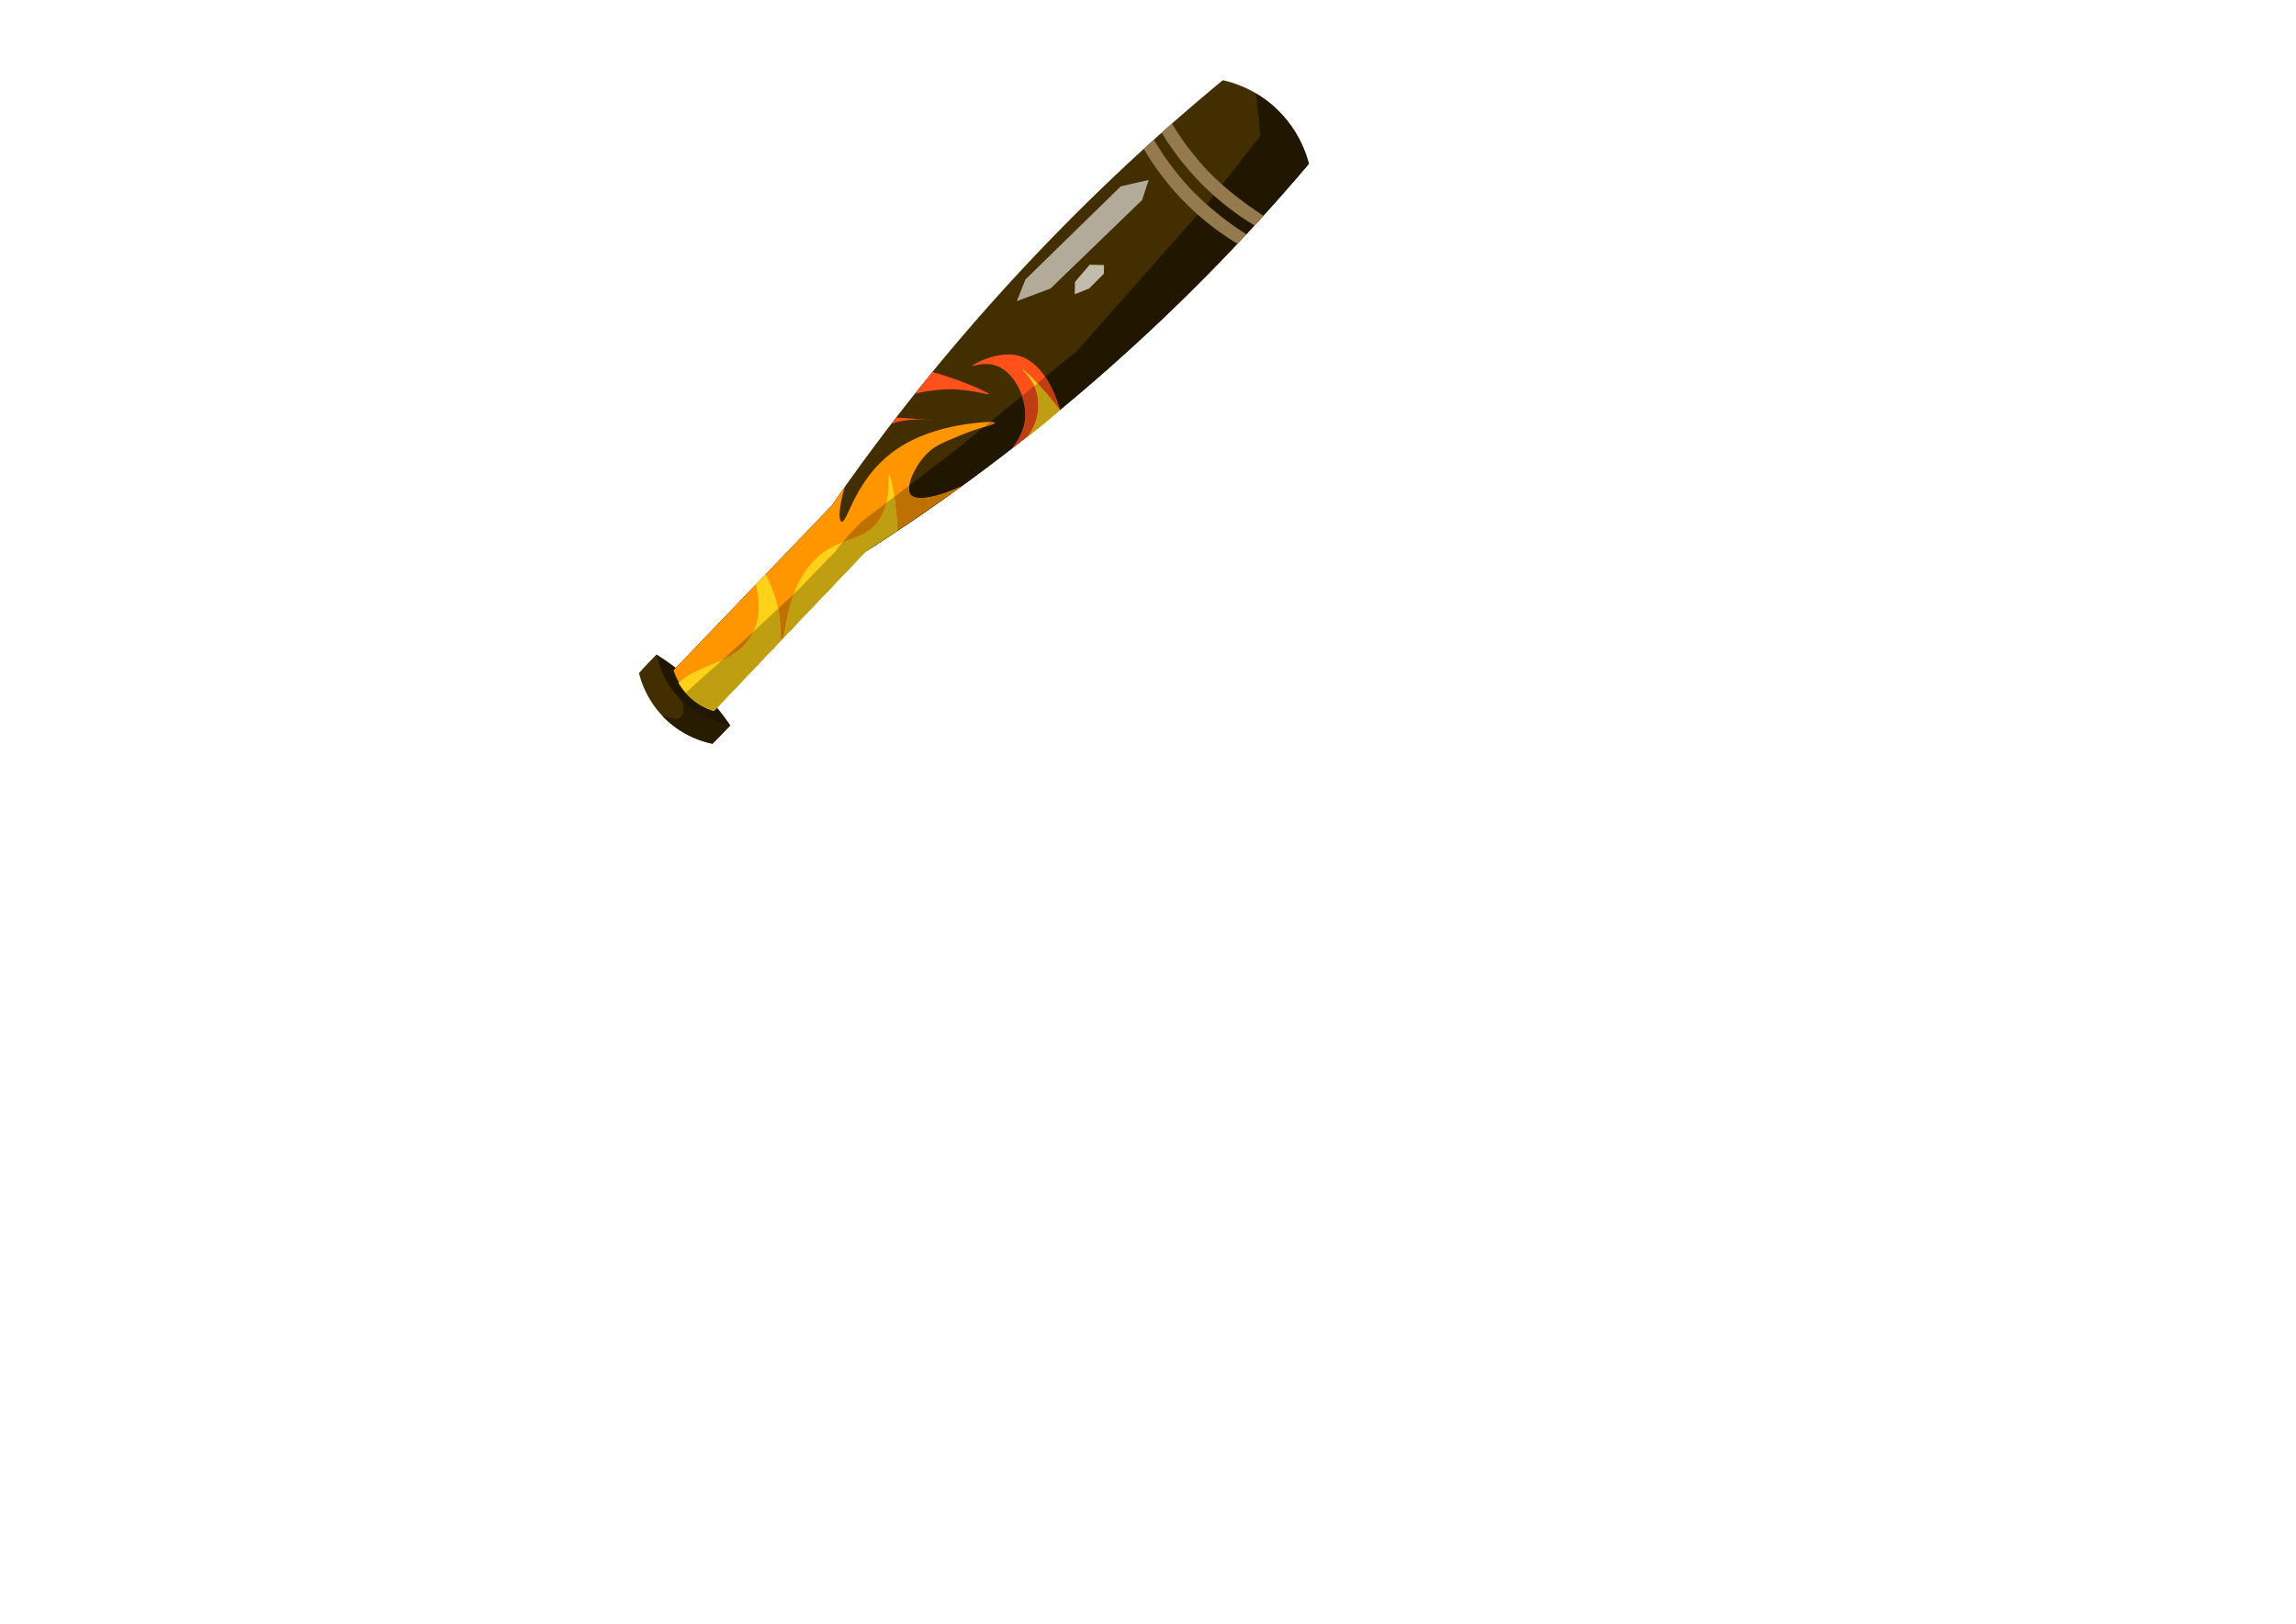 <svg id="Layer_2" data-name="Layer 2" xmlns="http://www.w3.org/2000/svg" viewBox="0 0 841.89 595.28"><defs><style>.cls-1{fill:#211700;}.cls-2{fill:#422e00;}.cls-3{fill:#ff5119;}.cls-4{fill:#ff9600;}.cls-5{fill:#ffd219;}.cls-6{fill:#bf3d13;}.cls-7{fill:#bf9e12;}.cls-8{fill:#bf7100;}.cls-9{fill:#271b00;}.cls-10{fill:#947a4c;}.cls-11{fill:#b3ab99;}.cls-12{fill:#c2bcad;}</style></defs><title>weapon_1.2-01</title><g id="weapon_1.2"><path class="cls-1" d="M235.33,245.64l5.45-5.66a91.43,91.43,0,0,1,27,25.94l-5.44,5.66Z"/><path class="cls-2" d="M240.78,240a33,33,0,0,0,27,25.94l-6.48,6.74a35.09,35.09,0,0,1-27-25.94Z"/><path class="cls-2" d="M246.77,245.89A22.58,22.58,0,0,0,251.4,254a23,23,0,0,0,10.31,6.6q27.72-29.09,55.43-58.16C334.72,191.17,353,178.44,371.6,164A725.55,725.55,0,0,0,479.94,60a42.86,42.86,0,0,0-13.68-21.75,42.23,42.23,0,0,0-17.89-8.84A777.71,777.71,0,0,0,341.08,137.37c-13.23,16.22-25.19,32.24-36,47.83Z"/><path class="cls-1" d="M261.71,260.61q27.72-29.07,55.43-58.16C334.72,191.23,353,178.5,371.59,164A724.57,724.57,0,0,0,479.93,60.1a42.75,42.75,0,0,0-13.67-21.75,41.47,41.47,0,0,0-5.7-4q1.6,15.38,1.61,15.38L442.83,74.54l-48,54.17-44.05,36h0L316,191.27h0c-.48.46-2.78,2.71-4.9,5.07-2.72,3-4.93,6-4.93,6L292.4,216.52l-18.84,17.55L251.4,254a22.49,22.49,0,0,0,10.31,6.66Z"/><path class="cls-3" d="M335.57,144.33a58.65,58.65,0,0,1,13.54-1.62c7.66.23,13.39,2.2,13.52,1.78s-9.82-5.06-20.66-8.09l-.66.79Q338.4,140.76,335.57,144.33Z"/><path class="cls-3" d="M388.68,150.35c-2.91-10-8.05-18.07-15.22-19.94-7.72-2-17.12,3.31-17,3.79,0,.14,4.47-1.57,8.66-.2,6.59,2.15,11.06,11.4,10.92,18.3-.09,4.3-2,8.4-4.91,12.12l.72-.56Q380.49,157.14,388.68,150.35Z"/><path class="cls-3" d="M342.47,154.24c0-.11-7.07-.87-13.79-1.13-.57.74-1.15,1.48-1.71,2.22C334.61,152.66,342.46,154.36,342.47,154.24Z"/><path class="cls-4" d="M247,245.71a22.8,22.8,0,0,0,4.64,8.06,22.52,22.52,0,0,0,5.23,4.39,22.83,22.83,0,0,0,5.07,2.27L317.06,202q8.71-5.69,17.54-11.57,9.09-6.07,18-12.14c-8.46,4-16.46,5.53-18.57,3.24-2.32-2.53,1.35-11,6.35-15.68,2.58-2.4,5.27-3.53,10.67-5.8,8-3.38,13.76-4.38,13.66-5s-4-.33-7.68.11-17,2-27.92,9.32C313.43,175,310.79,192,308.56,191.2c-1.23-.47-.83-5.87,1.17-12.49-1.5,2.11-3,4.21-4.43,6.31Z"/><path class="cls-5" d="M317.18,202.45c1.8-1.35,3.75-2.74,5.83-4.12s4.14-2.65,6.11-3.8a114.73,114.73,0,0,0-1.53-14.5c-.95-5.54-1.43-5.91-1.64-5.9-.69,0,1.23,8.37-3.15,15.75-5.48,9.22-14.53,6.37-23.46,14.76-10.77,10.12-11,26.82-12.25,29.38Z"/><path class="cls-5" d="M251.44,254a22.74,22.74,0,0,0,5.23,4.39,23.28,23.28,0,0,0,5,2.26h.05l25-26.26h-.07c-.72-.12-.31-3.55-.82-8a43.63,43.63,0,0,0-5.14-15.84l-3.52,3.66c1.19,5.06,1.84,11.33-.84,17.23-5.38,11.83-19.22,11.21-27.57,18.9a22.39,22.39,0,0,0,2.61,3.6Z"/><path class="cls-5" d="M386.46,147.58c-5.81-7.28-11.23-12.32-11.47-12.1s3.43,2.87,5.06,8a17.91,17.91,0,0,1-3.25,16.59q3-2.29,6-4.79c2-1.65,3.95-3.3,5.82-4.92C388.09,149.66,387.35,148.7,386.46,147.58Z"/><path class="cls-6" d="M371.09,164.38l.72-.55q2.6-2,5.15-4a21,21,0,0,0,3-6.19,18.92,18.92,0,0,0,0-10.14,15.73,15.73,0,0,0-.76-2l-4.52,3.69a20.93,20.93,0,0,1,1.26,7.16C375.92,156.57,374,160.67,371.09,164.38Z"/><path class="cls-6" d="M386.46,147.55c.92,1.15,1.61,2.06,2.15,2.82l.07-.05a44.09,44.09,0,0,0-5.42-12.16l-2.87,2.35C382.2,142.46,384.32,144.87,386.46,147.55Z"/><path class="cls-7" d="M380.38,140.52l-1.11.92a15.8,15.8,0,0,1,.77,2.08,18.76,18.76,0,0,1-.06,10.27,19.19,19.19,0,0,1-3.18,6.29q3-2.27,6-4.77t5.85-5c-.25-.34-.6-.8-1-1.34-.22-.29-1.07-1.37-2.33-2.86C383.3,143.74,381,141.2,380.38,140.52Z"/><path class="cls-8" d="M364.67,155.08c0-.2-.7-.29-1.7-.3l-2.19,1.79C363.27,155.8,364.72,155.38,364.67,155.08Z"/><path class="cls-8" d="M329.12,194.53q11.55-7.71,23.43-16.29c-8.47,4-16.47,5.54-18.57,3.25-.69-.75-.84-2-.6-3.56l-5.47,4.18C328.42,185.52,328.87,189.8,329.12,194.53Z"/><path class="cls-7" d="M325,184.32a20,20,0,0,1-2.22,5.49c-3.47,5.85-8.39,6.84-13.8,8.93-1.65,2-2.79,3.54-2.79,3.54l-13.72,14.14L291,217.81c-2.75,7.52-3.13,14.55-3.9,16.14l30-31.49.07-.08.05,0h0l.14-.14q5.82-3.72,11.75-7.67c-.24-4.73-.7-9-1.2-12.42Z"/><path class="cls-8" d="M322.82,189.81a20.23,20.23,0,0,0,2.22-5.49l-9,6.85h0c-.48.46-2.79,2.71-4.9,5.07-.77.86-1.5,1.71-2.15,2.49C314.42,196.66,319.34,195.66,322.82,189.81Z"/><path class="cls-8" d="M285.35,223.08c.22,1.07.41,2.16.53,3.27.51,4.42.09,7.84.82,8,0,0,.05,0,.07,0l.31-.33c.77-1.59,1.16-8.62,3.91-16.14Z"/><path class="cls-7" d="M264.86,241.9,251.4,254a22.61,22.61,0,0,0,5.24,4.39,22.31,22.31,0,0,0,5.11,2.27q12.51-13.14,25-26.29l-.07,0c-.72-.13-.31-3.55-.82-8-.12-1.11-.31-2.19-.53-3.26l-9,8.4C273.85,236.92,269.57,239.71,264.86,241.9Z"/><path class="cls-8" d="M276.26,231.56l-2.7,2.51L264.78,242C269.48,239.77,273.76,237,276.26,231.56Z"/><path class="cls-9" d="M244.23,263.78a35.32,35.32,0,0,0,17,8.88l6.48-6.74a33.3,33.3,0,0,1-17.68-9c.7,2.43.91,4.73-.24,5.84s-3.64.95-6.91-.36C243.32,262.89,243.77,263.34,244.23,263.78Z"/><path class="cls-10" d="M435.89,68.56a110.28,110.28,0,0,1-7.34-9,96.66,96.66,0,0,1-5.41-8.33c-1.25,1.12-2.49,2.23-3.74,3.37a99.42,99.42,0,0,0,12.57,17,99.31,99.31,0,0,0,21.8,17.77l1.59-1.69L457,85.88A111.23,111.23,0,0,1,435.89,68.56Z"/><path class="cls-10" d="M441.92,61.62c-3.69-4-6.92-8.38-6.92-8.38-2-2.73-3.73-5.38-5.22-7.86L426,48.69a100.16,100.16,0,0,0,12,16,100,100,0,0,0,22.07,18c.52-.57,1.05-1.14,1.57-1.72s1.12-1.23,1.68-1.84C460.34,77.16,450,70.38,441.92,61.62Z"/><polygon class="cls-11" points="375.99 102.47 410.96 68.31 421.22 65.97 418.78 73.33 385.21 105.78 372.85 110.4 375.99 102.47"/><polygon class="cls-12" points="394.16 103.36 399.56 97.06 404.83 97.17 404.76 100.37 399.38 105.75 394.07 107.87 394.16 103.36"/></g></svg>